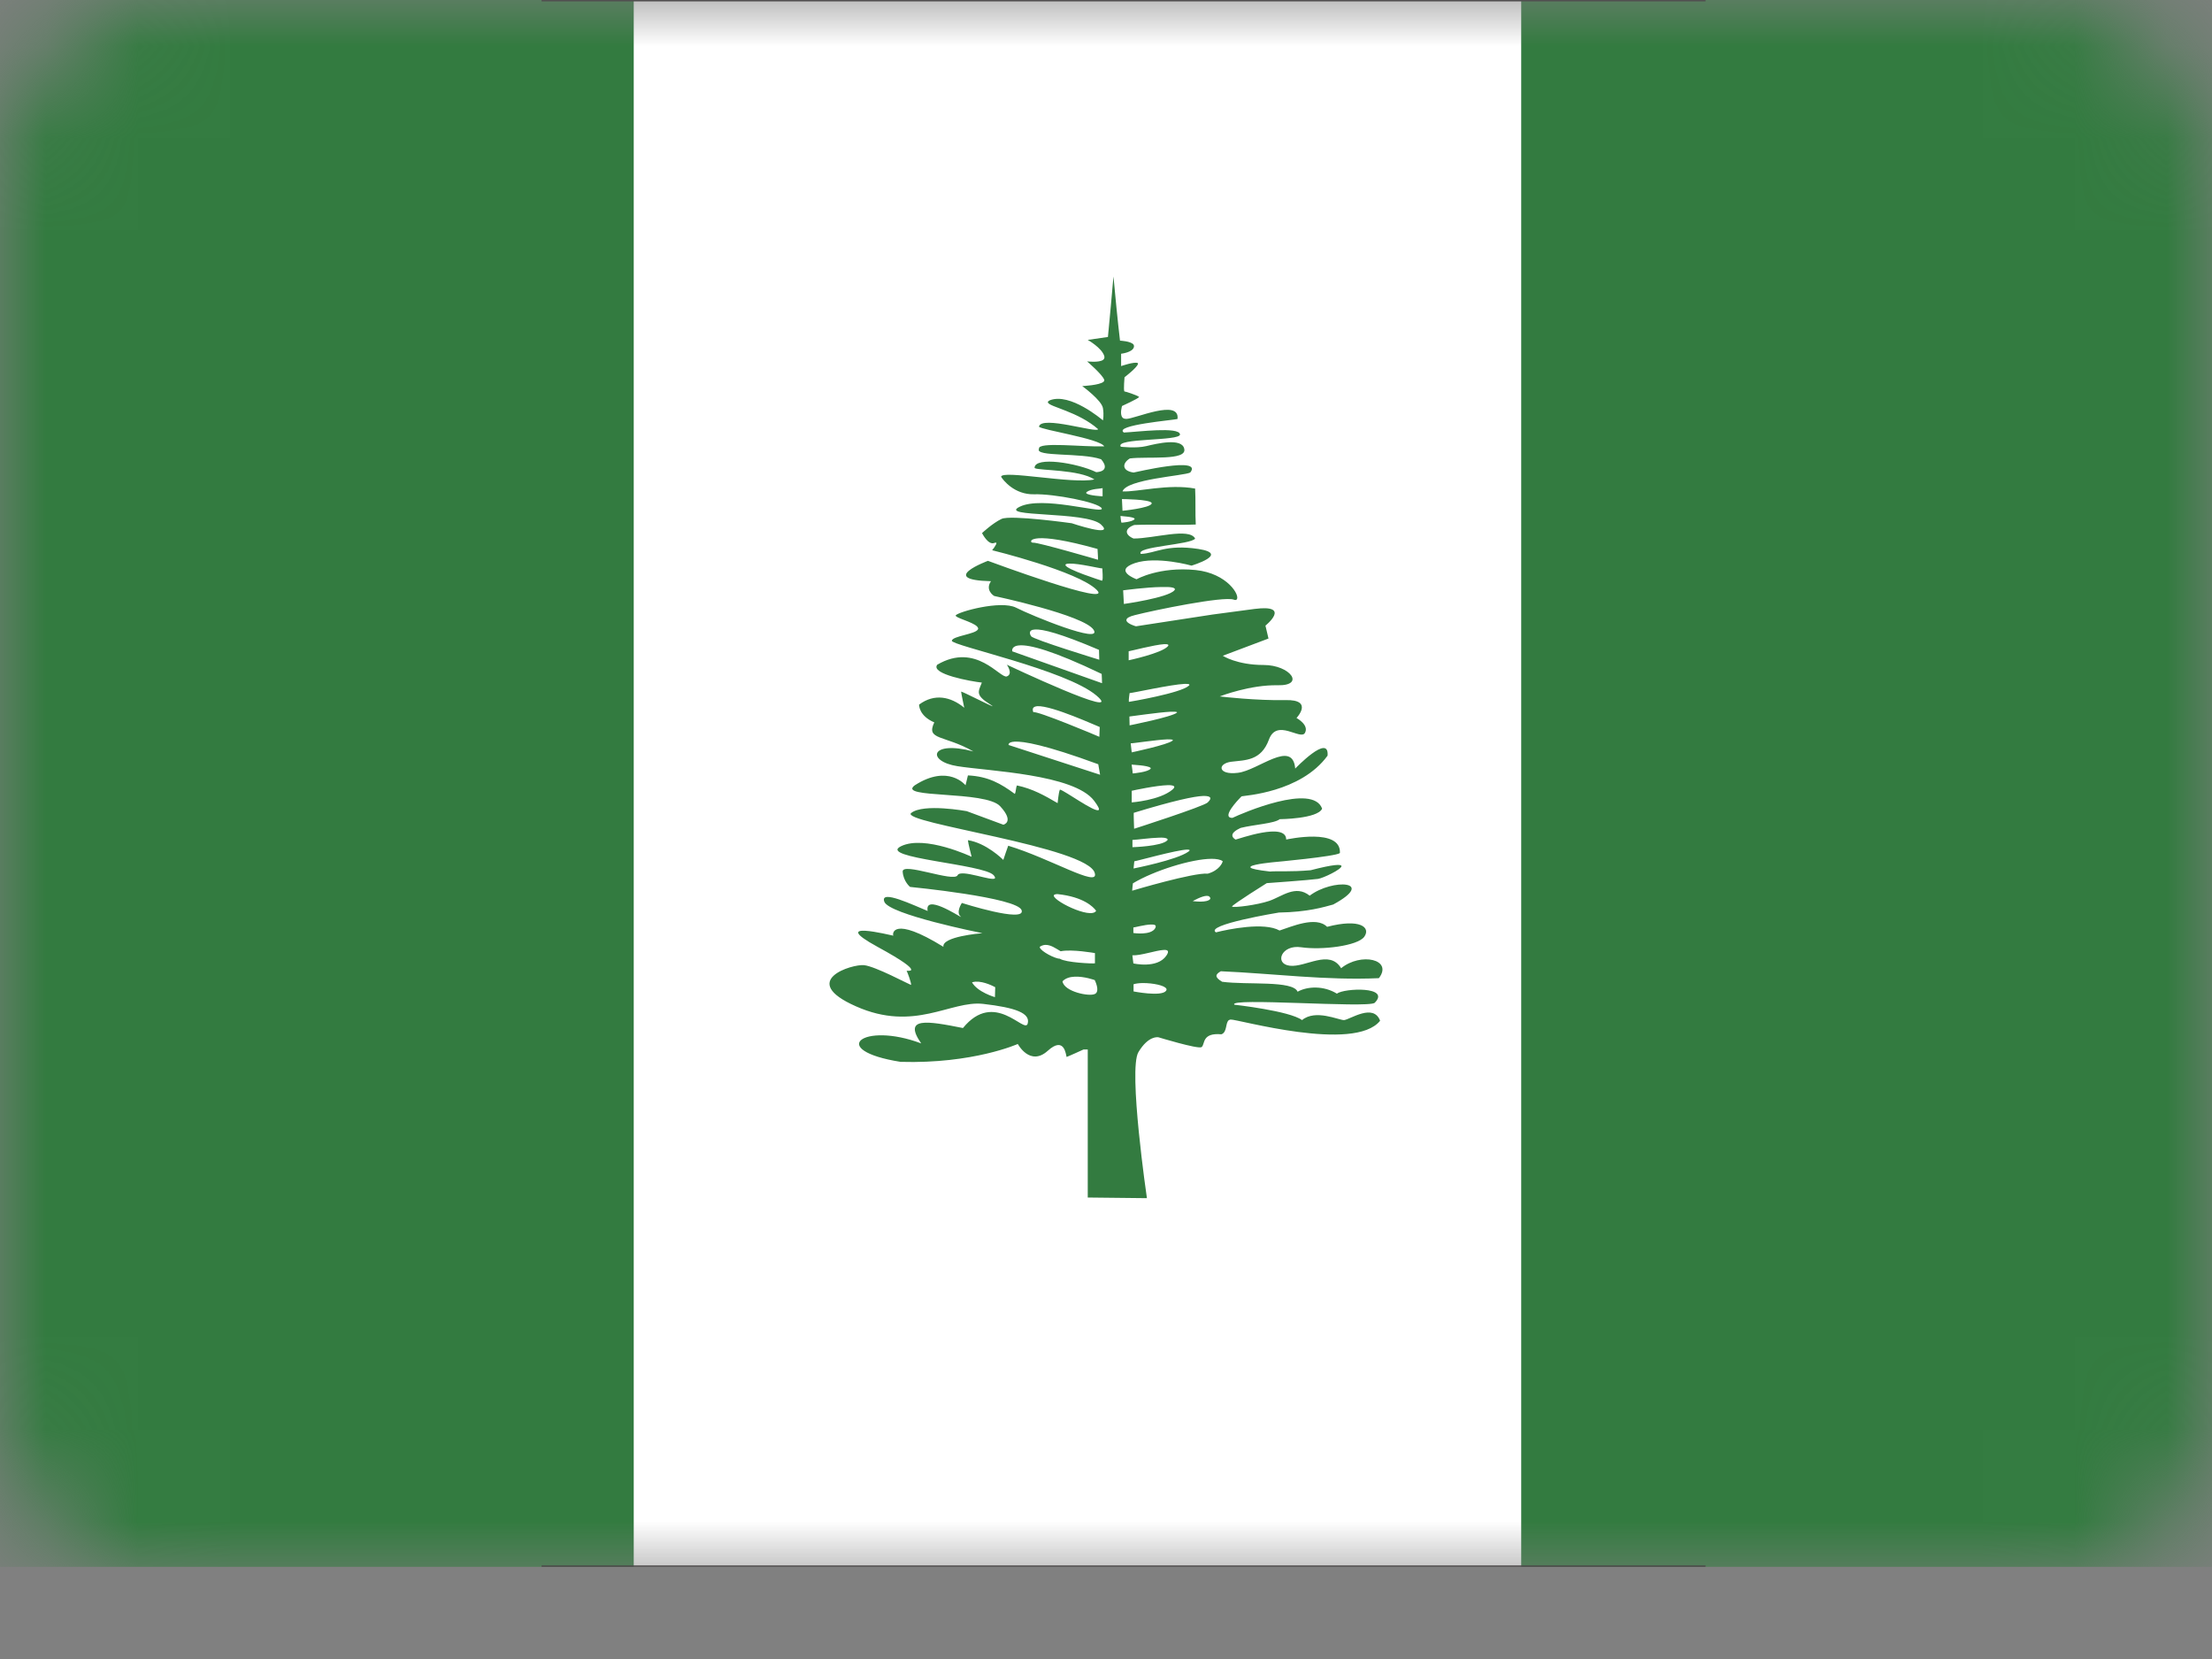 <svg width="24" height="18" viewBox="0 0 24 18" fill="none" xmlns="http://www.w3.org/2000/svg">
<rect x="0" y="0" width="24" height="18" fill="#808080" stroke="none"/>
<mask id="mask0" mask-type="alpha" maskUnits="userSpaceOnUse" x="0" y="0" width="24" height="18">
<path d="M22.203 17.14H1.797C0.805 17.14 0 16.263 0 15.181V1.959C0 0.877 0.805 0 1.797 0H22.203C23.195 0 24 0.877 24 1.959V15.181C24 16.263 23.195 17.14 22.203 17.14Z" fill="white"/>
</mask>
<g mask="url(#mask0)">
<path d="M18.505 0H5.876V17H18.505V0Z" fill="white"/>
<path d="M12.081 3C12.062 3.219 12.042 3.438 12.021 3.656C11.948 3.666 11.876 3.678 11.802 3.688C11.802 3.688 11.954 3.774 11.981 3.862C11.985 3.876 11.983 3.887 11.977 3.895C11.975 3.898 11.973 3.901 11.969 3.904C11.925 3.937 11.795 3.921 11.795 3.921C11.795 3.921 11.967 4.069 11.981 4.122C11.981 4.124 11.981 4.125 11.981 4.126C11.981 4.127 11.981 4.128 11.981 4.129C11.981 4.131 11.98 4.132 11.98 4.133C11.979 4.135 11.976 4.139 11.974 4.141C11.934 4.18 11.742 4.189 11.742 4.189C11.742 4.189 11.954 4.343 11.967 4.429C11.979 4.508 11.968 4.553 11.967 4.561C11.952 4.549 11.611 4.258 11.391 4.343C11.379 4.348 11.373 4.354 11.37 4.359C11.369 4.361 11.369 4.365 11.37 4.367C11.385 4.415 11.697 4.465 11.914 4.656C11.908 4.704 11.295 4.503 11.273 4.629C11.291 4.664 11.934 4.758 11.981 4.843C11.745 4.851 11.257 4.79 11.273 4.869C11.223 4.96 11.734 4.908 11.947 4.983C12.01 5.055 12.004 5.116 11.894 5.123C11.688 5.023 11.226 4.949 11.225 5.076H11.226V5.077C11.226 5.077 11.228 5.078 11.229 5.08C11.281 5.106 11.711 5.094 11.874 5.202C11.644 5.255 10.866 5.095 10.862 5.173C10.883 5.209 11.007 5.368 11.219 5.363C11.431 5.356 11.921 5.45 11.954 5.516C11.954 5.519 11.954 5.521 11.954 5.522C11.939 5.569 11.309 5.38 11.066 5.497C10.814 5.616 11.787 5.543 11.946 5.691C12.105 5.838 11.628 5.677 11.628 5.677C11.628 5.677 10.966 5.584 10.867 5.63C10.768 5.677 10.655 5.784 10.655 5.784C10.655 5.784 10.721 5.918 10.788 5.891C10.797 5.887 10.804 5.887 10.809 5.888C10.809 5.888 10.809 5.888 10.81 5.889C10.81 5.89 10.81 5.891 10.811 5.892C10.812 5.912 10.765 5.97 10.765 5.97C10.765 5.97 11.693 6.197 11.898 6.399C12.103 6.599 10.719 6.085 10.719 6.085C10.719 6.085 10.163 6.292 10.752 6.306C10.686 6.402 10.78 6.462 10.786 6.466C10.786 6.466 11.765 6.674 11.866 6.834C11.965 6.995 11.196 6.681 11.024 6.593C10.858 6.51 10.396 6.638 10.369 6.677V6.678V6.68V6.681C10.369 6.681 10.371 6.682 10.371 6.683C10.371 6.683 10.371 6.683 10.371 6.684C10.401 6.717 10.606 6.762 10.613 6.819C10.613 6.823 10.613 6.826 10.61 6.829C10.585 6.88 10.338 6.901 10.328 6.95C10.328 6.95 10.327 6.951 10.327 6.952C10.327 7.006 11.566 7.266 11.897 7.547C12.227 7.828 10.924 7.212 10.924 7.212C10.924 7.212 10.996 7.312 10.924 7.339C10.851 7.365 10.592 6.964 10.169 7.212C10.092 7.314 10.539 7.394 10.653 7.406C10.614 7.506 10.58 7.54 10.739 7.64C10.757 7.651 10.766 7.658 10.769 7.661H10.771C10.771 7.661 10.771 7.661 10.771 7.662H10.769C10.745 7.659 10.459 7.51 10.429 7.504H10.428C10.428 7.518 10.462 7.679 10.462 7.679C10.315 7.558 10.138 7.521 9.972 7.645C9.972 7.652 9.971 7.767 10.137 7.838C10.043 8.033 10.244 7.972 10.561 8.153C10.088 8.028 10.051 8.26 10.388 8.313C10.726 8.367 11.652 8.399 11.871 8.688C11.917 8.749 11.93 8.779 11.921 8.788C11.884 8.822 11.549 8.576 11.5 8.567C11.5 8.567 11.5 8.567 11.5 8.568C11.5 8.568 11.499 8.571 11.498 8.572C11.486 8.599 11.475 8.714 11.475 8.714C11.333 8.631 11.204 8.558 11.034 8.522C11.021 8.548 11.024 8.587 11.011 8.614C10.858 8.502 10.724 8.424 10.502 8.413C10.494 8.449 10.485 8.484 10.476 8.52C10.476 8.52 10.29 8.286 9.926 8.52C9.722 8.667 10.693 8.574 10.852 8.748C11.011 8.921 10.886 8.948 10.886 8.948C10.753 8.899 10.621 8.85 10.489 8.801C10.489 8.801 10.019 8.714 9.886 8.821C9.754 8.928 11.819 9.189 11.879 9.476C11.92 9.633 11.394 9.313 10.939 9.176C10.921 9.227 10.903 9.277 10.886 9.33C10.875 9.319 10.699 9.146 10.502 9.116C10.502 9.116 10.502 9.116 10.502 9.117V9.118C10.502 9.14 10.542 9.296 10.542 9.296C10.542 9.296 10.033 9.055 9.775 9.182C9.517 9.309 10.675 9.375 10.781 9.496C10.793 9.51 10.797 9.52 10.796 9.525C10.796 9.527 10.795 9.528 10.795 9.529C10.769 9.567 10.424 9.426 10.39 9.496C10.351 9.577 9.787 9.35 9.794 9.457C9.801 9.564 9.874 9.623 9.874 9.623C9.874 9.623 11.046 9.737 11.085 9.877C11.126 10.017 10.436 9.797 10.436 9.797C10.436 9.797 10.369 9.897 10.422 9.943C10.424 9.946 10.426 9.947 10.427 9.948V9.949H10.426C10.403 9.941 10.029 9.694 10.065 9.884C9.919 9.825 9.542 9.643 9.595 9.784C9.647 9.922 10.63 10.119 10.659 10.125C10.633 10.127 10.217 10.162 10.236 10.273C9.679 9.929 9.68 10.136 9.693 10.152C9.662 10.147 8.976 9.975 9.521 10.273C9.813 10.432 9.884 10.495 9.886 10.519C9.886 10.519 9.886 10.52 9.886 10.521C9.886 10.522 9.886 10.522 9.886 10.523C9.886 10.523 9.886 10.523 9.885 10.524V10.526V10.527C9.885 10.527 9.885 10.527 9.884 10.527V10.528C9.873 10.535 9.845 10.533 9.838 10.533H9.837C9.837 10.533 9.837 10.533 9.837 10.534C9.845 10.545 9.888 10.663 9.885 10.684C9.885 10.684 9.885 10.685 9.884 10.685C9.884 10.685 9.884 10.685 9.884 10.686H9.883C9.86 10.679 9.498 10.485 9.375 10.472C9.249 10.458 8.652 10.639 9.288 10.919C9.923 11.201 10.314 10.853 10.666 10.892C11.016 10.932 11.183 10.992 11.15 11.107C11.116 11.221 10.791 10.734 10.448 11.154C10.058 11.076 9.794 11.032 9.995 11.321C9.359 11.081 8.97 11.394 9.771 11.521C10.559 11.544 11.043 11.327 11.043 11.327C11.043 11.327 11.175 11.575 11.368 11.401C11.55 11.236 11.565 11.447 11.572 11.466V11.468C11.587 11.464 11.756 11.387 11.756 11.387H11.802V12.993C12.017 12.995 12.23 12.998 12.444 13C12.444 13 12.239 11.601 12.352 11.415C12.461 11.234 12.564 11.253 12.571 11.255C12.571 11.255 12.988 11.382 13.034 11.362H13.037C13.037 11.362 13.038 11.362 13.038 11.361C13.038 11.361 13.04 11.359 13.04 11.358C13.075 11.327 13.04 11.203 13.252 11.222C13.318 11.199 13.293 11.093 13.335 11.067C13.336 11.067 13.337 11.066 13.339 11.066C13.34 11.066 13.342 11.065 13.344 11.064C13.347 11.064 13.35 11.062 13.352 11.062C13.419 11.055 14.696 11.423 14.974 11.075C14.902 10.882 14.649 11.061 14.583 11.068C14.523 11.068 14.272 10.947 14.127 11.068C13.994 10.968 13.393 10.901 13.393 10.901C13.313 10.82 14.83 10.94 14.915 10.881C15.094 10.7 14.585 10.72 14.505 10.781C14.363 10.693 14.186 10.7 14.079 10.76C14.027 10.635 13.534 10.689 13.26 10.652C13.173 10.6 13.188 10.571 13.246 10.538C13.818 10.563 14.386 10.639 14.961 10.613C15.117 10.408 14.765 10.331 14.551 10.505C14.424 10.295 14.167 10.498 13.994 10.478C13.823 10.458 13.902 10.244 14.12 10.278C14.339 10.31 14.729 10.264 14.802 10.164C14.875 10.063 14.759 9.962 14.399 10.056C14.278 9.935 14.009 10.056 13.883 10.096C13.716 10.002 13.326 10.082 13.193 10.116C13.064 10.034 13.876 9.901 13.876 9.901C14.189 9.896 14.366 9.841 14.465 9.814C14.938 9.558 14.458 9.53 14.21 9.718C14.056 9.595 13.909 9.728 13.77 9.775C13.639 9.819 13.397 9.85 13.368 9.837H13.367V9.836V9.835C13.387 9.805 13.744 9.582 13.744 9.582C13.744 9.582 14.208 9.549 14.3 9.536C14.356 9.528 14.555 9.433 14.555 9.397C14.553 9.375 14.47 9.377 14.22 9.442C13.996 9.461 13.863 9.449 13.778 9.456C13.639 9.44 13.581 9.426 13.569 9.414C13.569 9.414 13.568 9.412 13.568 9.411C13.567 9.409 13.568 9.407 13.569 9.403C13.569 9.403 13.57 9.402 13.571 9.401C13.605 9.374 13.824 9.354 13.824 9.354C13.824 9.354 14.492 9.293 14.537 9.256V9.255H14.538C14.552 8.979 13.971 9.106 13.955 9.109C13.956 8.914 13.431 9.106 13.407 9.109H13.405C13.382 9.095 13.373 9.081 13.371 9.068C13.371 9.063 13.371 9.057 13.372 9.053C13.385 9.013 13.464 8.982 13.464 8.982C13.609 8.946 13.827 8.935 13.885 8.888C13.885 8.888 14.295 8.885 14.345 8.774C14.245 8.493 13.475 8.824 13.372 8.874C13.351 8.874 13.339 8.869 13.333 8.861C13.299 8.81 13.465 8.646 13.471 8.64C13.496 8.632 14.111 8.601 14.404 8.199C14.424 7.951 14.053 8.339 14.053 8.339C14.025 8.016 13.65 8.36 13.431 8.385C13.212 8.412 13.206 8.285 13.358 8.265C13.51 8.246 13.682 8.258 13.768 8.024C13.854 7.79 14.113 8.038 14.159 7.951C14.204 7.866 14.075 7.795 14.067 7.79C14.067 7.79 14.258 7.589 13.948 7.596C13.64 7.603 13.242 7.558 13.234 7.556C13.253 7.549 13.567 7.429 13.862 7.435C14.166 7.442 14 7.215 13.71 7.215C13.419 7.215 13.267 7.115 13.267 7.115C13.432 7.053 13.598 6.99 13.763 6.928C13.752 6.881 13.741 6.834 13.73 6.788C13.73 6.788 14.021 6.554 13.611 6.607C13.2 6.661 13.154 6.668 13.154 6.668C13.154 6.668 12.346 6.793 12.327 6.795H12.325C12.317 6.794 12.238 6.769 12.223 6.738C12.223 6.738 12.222 6.735 12.222 6.734C12.222 6.733 12.222 6.731 12.222 6.73C12.222 6.728 12.222 6.726 12.222 6.724C12.225 6.707 12.249 6.69 12.313 6.674C12.525 6.62 13.273 6.466 13.386 6.506C13.401 6.512 13.411 6.511 13.417 6.505C13.46 6.466 13.319 6.221 12.974 6.185C12.577 6.145 12.332 6.285 12.332 6.285C12.332 6.285 12.074 6.192 12.312 6.11C12.55 6.03 12.928 6.137 12.928 6.137C12.928 6.137 13.351 6.01 13.001 5.956C12.649 5.903 12.539 6.004 12.378 6.01C12.314 5.93 12.929 5.91 12.967 5.843C12.903 5.722 12.521 5.843 12.299 5.843C12.204 5.803 12.197 5.736 12.306 5.696C12.534 5.687 12.747 5.7 12.974 5.691C12.967 5.569 12.974 5.423 12.967 5.301C12.679 5.247 12.34 5.339 12.179 5.332C12.223 5.198 12.845 5.163 12.914 5.127C13.057 4.947 12.317 5.125 12.299 5.127C12.168 5.108 12.176 5.024 12.259 4.974C12.45 4.95 12.881 5.002 12.849 4.87C12.825 4.747 12.55 4.813 12.438 4.84C12.325 4.867 12.161 4.847 12.161 4.847C12.088 4.749 12.809 4.789 12.803 4.713C12.793 4.627 12.346 4.686 12.194 4.693C12.076 4.612 12.745 4.557 12.776 4.546V4.545C12.802 4.323 12.313 4.545 12.22 4.545C12.206 4.545 12.193 4.542 12.184 4.535C12.181 4.534 12.179 4.531 12.178 4.529C12.147 4.492 12.174 4.405 12.174 4.405C12.174 4.405 12.348 4.326 12.359 4.308V4.306H12.358C12.358 4.306 12.357 4.305 12.355 4.304C12.335 4.288 12.215 4.248 12.2 4.247H12.199C12.199 4.247 12.199 4.247 12.199 4.246C12.189 4.227 12.201 4.093 12.201 4.093C12.201 4.093 12.338 3.989 12.347 3.948V3.947V3.946V3.944V3.943V3.942C12.347 3.942 12.347 3.942 12.347 3.941C12.347 3.941 12.347 3.941 12.346 3.941V3.94C12.346 3.94 12.345 3.939 12.344 3.939H12.343C12.308 3.922 12.164 3.972 12.164 3.972V3.838C12.164 3.838 12.291 3.824 12.303 3.764C12.305 3.76 12.303 3.757 12.303 3.753C12.303 3.752 12.303 3.75 12.303 3.749C12.302 3.746 12.301 3.743 12.3 3.741L12.299 3.739C12.27 3.701 12.152 3.696 12.152 3.696C12.125 3.468 12.103 3.234 12.081 3ZM11.963 5.293V5.385C11.963 5.385 11.815 5.378 11.788 5.353H11.787C11.787 5.353 11.787 5.353 11.787 5.352H11.786V5.351C11.786 5.351 11.786 5.351 11.786 5.35V5.349C11.786 5.349 11.786 5.349 11.786 5.347C11.786 5.347 11.786 5.346 11.786 5.345C11.786 5.345 11.787 5.344 11.787 5.343C11.787 5.343 11.787 5.343 11.787 5.342L11.788 5.34C11.79 5.339 11.791 5.338 11.792 5.337C11.841 5.302 11.94 5.303 11.96 5.297L11.963 5.293ZM12.173 5.415C12.179 5.415 12.47 5.417 12.495 5.456V5.457C12.495 5.457 12.495 5.458 12.496 5.459V5.46C12.496 5.46 12.496 5.462 12.496 5.463C12.496 5.463 12.496 5.464 12.495 5.465C12.473 5.513 12.179 5.542 12.179 5.542L12.173 5.415ZM12.157 5.598C12.176 5.602 12.296 5.606 12.31 5.627C12.31 5.627 12.31 5.627 12.31 5.628V5.629C12.31 5.629 12.31 5.629 12.31 5.63V5.632C12.31 5.632 12.31 5.632 12.31 5.633C12.286 5.663 12.174 5.671 12.169 5.671C12.169 5.671 12.168 5.671 12.168 5.67C12.162 5.664 12.157 5.598 12.157 5.598ZM11.271 5.84C11.367 5.835 11.554 5.857 11.908 5.956C11.908 5.963 11.915 6.057 11.913 6.072C11.913 6.072 11.913 6.072 11.913 6.073C11.913 6.073 11.913 6.073 11.912 6.073C11.906 6.071 11.268 5.885 11.211 5.888C11.21 5.888 11.207 5.888 11.206 5.888C11.205 5.888 11.203 5.888 11.202 5.888C11.2 5.888 11.198 5.887 11.196 5.885C11.196 5.885 11.195 5.885 11.194 5.884C11.191 5.883 11.19 5.881 11.188 5.88C11.188 5.88 11.188 5.88 11.188 5.878V5.877C11.188 5.877 11.188 5.877 11.188 5.876V5.875C11.188 5.875 11.188 5.875 11.188 5.874V5.873V5.871C11.188 5.87 11.188 5.869 11.188 5.869C11.188 5.867 11.19 5.864 11.192 5.862C11.199 5.853 11.225 5.843 11.271 5.84ZM11.602 6.115C11.703 6.111 11.946 6.171 11.96 6.167C11.96 6.187 11.97 6.279 11.959 6.298V6.299L11.958 6.3C11.958 6.3 11.958 6.3 11.957 6.3H11.955H11.954C11.934 6.294 11.574 6.179 11.56 6.132C11.56 6.131 11.56 6.13 11.56 6.13C11.56 6.128 11.561 6.126 11.562 6.124C11.562 6.124 11.562 6.124 11.563 6.123C11.569 6.118 11.583 6.115 11.602 6.115ZM12.602 6.369C12.699 6.366 12.768 6.374 12.742 6.405C12.672 6.486 12.194 6.553 12.194 6.553L12.186 6.405C12.195 6.404 12.438 6.371 12.602 6.369ZM11.23 6.83C11.312 6.825 11.502 6.871 11.924 7.051L11.927 7.158C11.927 7.158 11.212 6.939 11.187 6.903C11.175 6.884 11.152 6.834 11.23 6.83ZM12.632 6.989C12.654 6.988 12.67 6.99 12.675 6.996H12.676C12.676 6.996 12.676 6.997 12.676 6.999C12.676 6.999 12.677 7 12.677 7.001C12.677 7.004 12.675 7.008 12.67 7.013C12.603 7.088 12.246 7.164 12.246 7.164V7.066C12.263 7.065 12.526 6.995 12.632 6.989ZM11.065 7.002C11.172 6.996 11.413 7.053 11.953 7.312C11.953 7.314 11.958 7.404 11.957 7.412H11.955C11.923 7.401 10.983 7.067 10.983 7.067C10.982 7.065 10.968 7.007 11.065 7.002ZM12.854 7.42C12.882 7.419 12.899 7.421 12.904 7.427C12.904 7.428 12.905 7.429 12.905 7.431C12.905 7.433 12.903 7.438 12.897 7.441C12.812 7.519 12.268 7.613 12.249 7.615L12.248 7.613V7.612V7.611V7.61C12.245 7.592 12.256 7.528 12.256 7.52C12.256 7.52 12.256 7.52 12.257 7.52C12.291 7.519 12.708 7.426 12.854 7.42ZM11.256 7.662C11.417 7.654 11.908 7.881 11.932 7.888C11.93 7.898 11.93 7.98 11.928 7.993V7.994H11.927C11.914 7.987 11.242 7.705 11.212 7.728C11.194 7.684 11.213 7.666 11.256 7.662ZM12.702 7.722C12.736 7.721 12.761 7.722 12.769 7.726C12.77 7.728 12.77 7.728 12.771 7.729V7.73C12.771 7.73 12.77 7.731 12.769 7.732C12.719 7.778 12.256 7.87 12.256 7.87C12.256 7.87 12.254 7.783 12.254 7.774C12.265 7.774 12.564 7.729 12.702 7.722ZM12.664 8.022C12.697 8.021 12.72 8.023 12.725 8.029V8.03V8.031C12.725 8.031 12.724 8.033 12.724 8.034C12.724 8.034 12.723 8.035 12.722 8.036C12.672 8.08 12.279 8.163 12.279 8.163C12.279 8.163 12.268 8.068 12.268 8.065C12.279 8.068 12.542 8.027 12.664 8.022ZM11.007 8.047C11.101 8.041 11.336 8.079 11.916 8.292L11.936 8.406C11.936 8.406 10.971 8.092 10.943 8.083C10.943 8.083 10.943 8.083 10.943 8.082C10.943 8.082 10.943 8.08 10.943 8.078C10.943 8.075 10.945 8.07 10.948 8.066C10.955 8.058 10.971 8.049 11.007 8.047ZM12.278 8.296C12.29 8.298 12.452 8.304 12.482 8.33H12.483C12.483 8.33 12.483 8.33 12.483 8.331V8.332C12.483 8.332 12.483 8.332 12.485 8.333C12.485 8.333 12.485 8.334 12.485 8.335V8.337V8.338V8.339C12.459 8.378 12.29 8.392 12.29 8.392C12.29 8.392 12.283 8.319 12.278 8.296ZM12.67 8.519C12.708 8.518 12.735 8.523 12.74 8.534C12.744 8.543 12.737 8.553 12.72 8.568C12.581 8.684 12.279 8.706 12.279 8.706V8.58C12.298 8.575 12.546 8.522 12.67 8.519ZM13.055 8.636C13.102 8.635 13.123 8.643 13.13 8.653C13.13 8.653 13.131 8.656 13.131 8.657C13.131 8.659 13.132 8.661 13.132 8.664C13.131 8.679 13.115 8.695 13.103 8.707C13.056 8.751 12.305 8.992 12.305 8.992C12.305 8.992 12.299 8.833 12.301 8.819C12.74 8.685 12.956 8.64 13.055 8.636ZM12.569 9.089C12.616 9.086 12.654 9.09 12.665 9.102C12.665 9.102 12.667 9.103 12.668 9.104C12.668 9.104 12.668 9.105 12.668 9.106C12.668 9.106 12.668 9.107 12.668 9.109C12.668 9.11 12.668 9.111 12.668 9.112C12.668 9.114 12.667 9.117 12.664 9.119C12.6 9.183 12.287 9.192 12.287 9.192V9.113C12.346 9.111 12.478 9.091 12.569 9.089ZM12.882 9.218C12.897 9.218 12.905 9.22 12.908 9.225V9.226C12.906 9.23 12.902 9.235 12.893 9.241C12.768 9.331 12.299 9.423 12.299 9.423C12.299 9.423 12.305 9.36 12.307 9.345C12.321 9.346 12.769 9.22 12.882 9.218ZM13.145 9.318C13.2 9.318 13.243 9.326 13.266 9.344V9.345C13.264 9.362 13.228 9.444 13.105 9.479C12.951 9.465 12.297 9.66 12.284 9.664V9.663C12.284 9.65 12.292 9.584 12.292 9.584C12.519 9.447 12.928 9.319 13.145 9.318ZM11.47 9.701C11.471 9.701 11.474 9.701 11.475 9.701C11.757 9.731 11.863 9.84 11.893 9.882C11.837 9.982 11.391 9.757 11.437 9.709C11.443 9.705 11.454 9.701 11.47 9.701ZM13.091 9.72C13.102 9.72 13.113 9.721 13.12 9.727C13.123 9.729 13.125 9.731 13.128 9.735C13.13 9.74 13.132 9.745 13.132 9.752C13.102 9.799 12.95 9.778 12.941 9.777C12.949 9.773 13.038 9.722 13.091 9.72ZM12.486 10.031C12.506 10.03 12.524 10.032 12.533 10.038C12.534 10.039 12.535 10.04 12.536 10.041L12.537 10.042L12.539 10.045C12.539 10.045 12.539 10.046 12.539 10.047C12.54 10.053 12.54 10.06 12.535 10.069C12.49 10.153 12.297 10.123 12.297 10.123V10.063C12.31 10.063 12.418 10.033 12.486 10.031ZM11.341 10.252C11.401 10.25 11.453 10.289 11.508 10.321C11.63 10.296 11.88 10.341 11.88 10.341V10.452C11.857 10.457 11.563 10.444 11.499 10.402C11.446 10.402 11.294 10.322 11.282 10.28V10.279C11.282 10.279 11.282 10.278 11.282 10.276V10.274V10.273V10.272C11.302 10.259 11.323 10.253 11.341 10.252ZM12.625 10.307C12.671 10.304 12.69 10.318 12.654 10.37C12.555 10.513 12.297 10.453 12.297 10.453L12.286 10.365C12.376 10.37 12.542 10.311 12.625 10.307ZM11.66 10.597C11.765 10.592 11.878 10.634 11.878 10.634C11.88 10.64 11.934 10.746 11.886 10.781C11.885 10.782 11.883 10.783 11.88 10.784C11.822 10.816 11.544 10.76 11.528 10.647C11.561 10.613 11.608 10.599 11.66 10.597ZM10.584 10.651C10.68 10.646 10.786 10.705 10.798 10.711C10.798 10.714 10.795 10.819 10.795 10.819C10.795 10.819 10.606 10.765 10.546 10.658C10.559 10.655 10.571 10.652 10.584 10.651ZM12.402 10.666C12.508 10.666 12.637 10.691 12.655 10.728C12.659 10.735 12.657 10.743 12.65 10.752C12.597 10.816 12.299 10.757 12.299 10.757V10.679C12.325 10.671 12.362 10.666 12.402 10.666Z" fill="#337B40"/>
<path d="M6.876 0H-4V17H6.876V0Z" fill="#337B40"/>
<path d="M27 0H16.505V17H27V0Z" fill="#337B40"/>
<path d="M18.505 0H5.876V0.015H18.505V0Z" fill="#231F20"/>
<path d="M18.505 16.985H5.876V17H18.505V16.985Z" fill="#231F20"/>
</g>
</svg>

